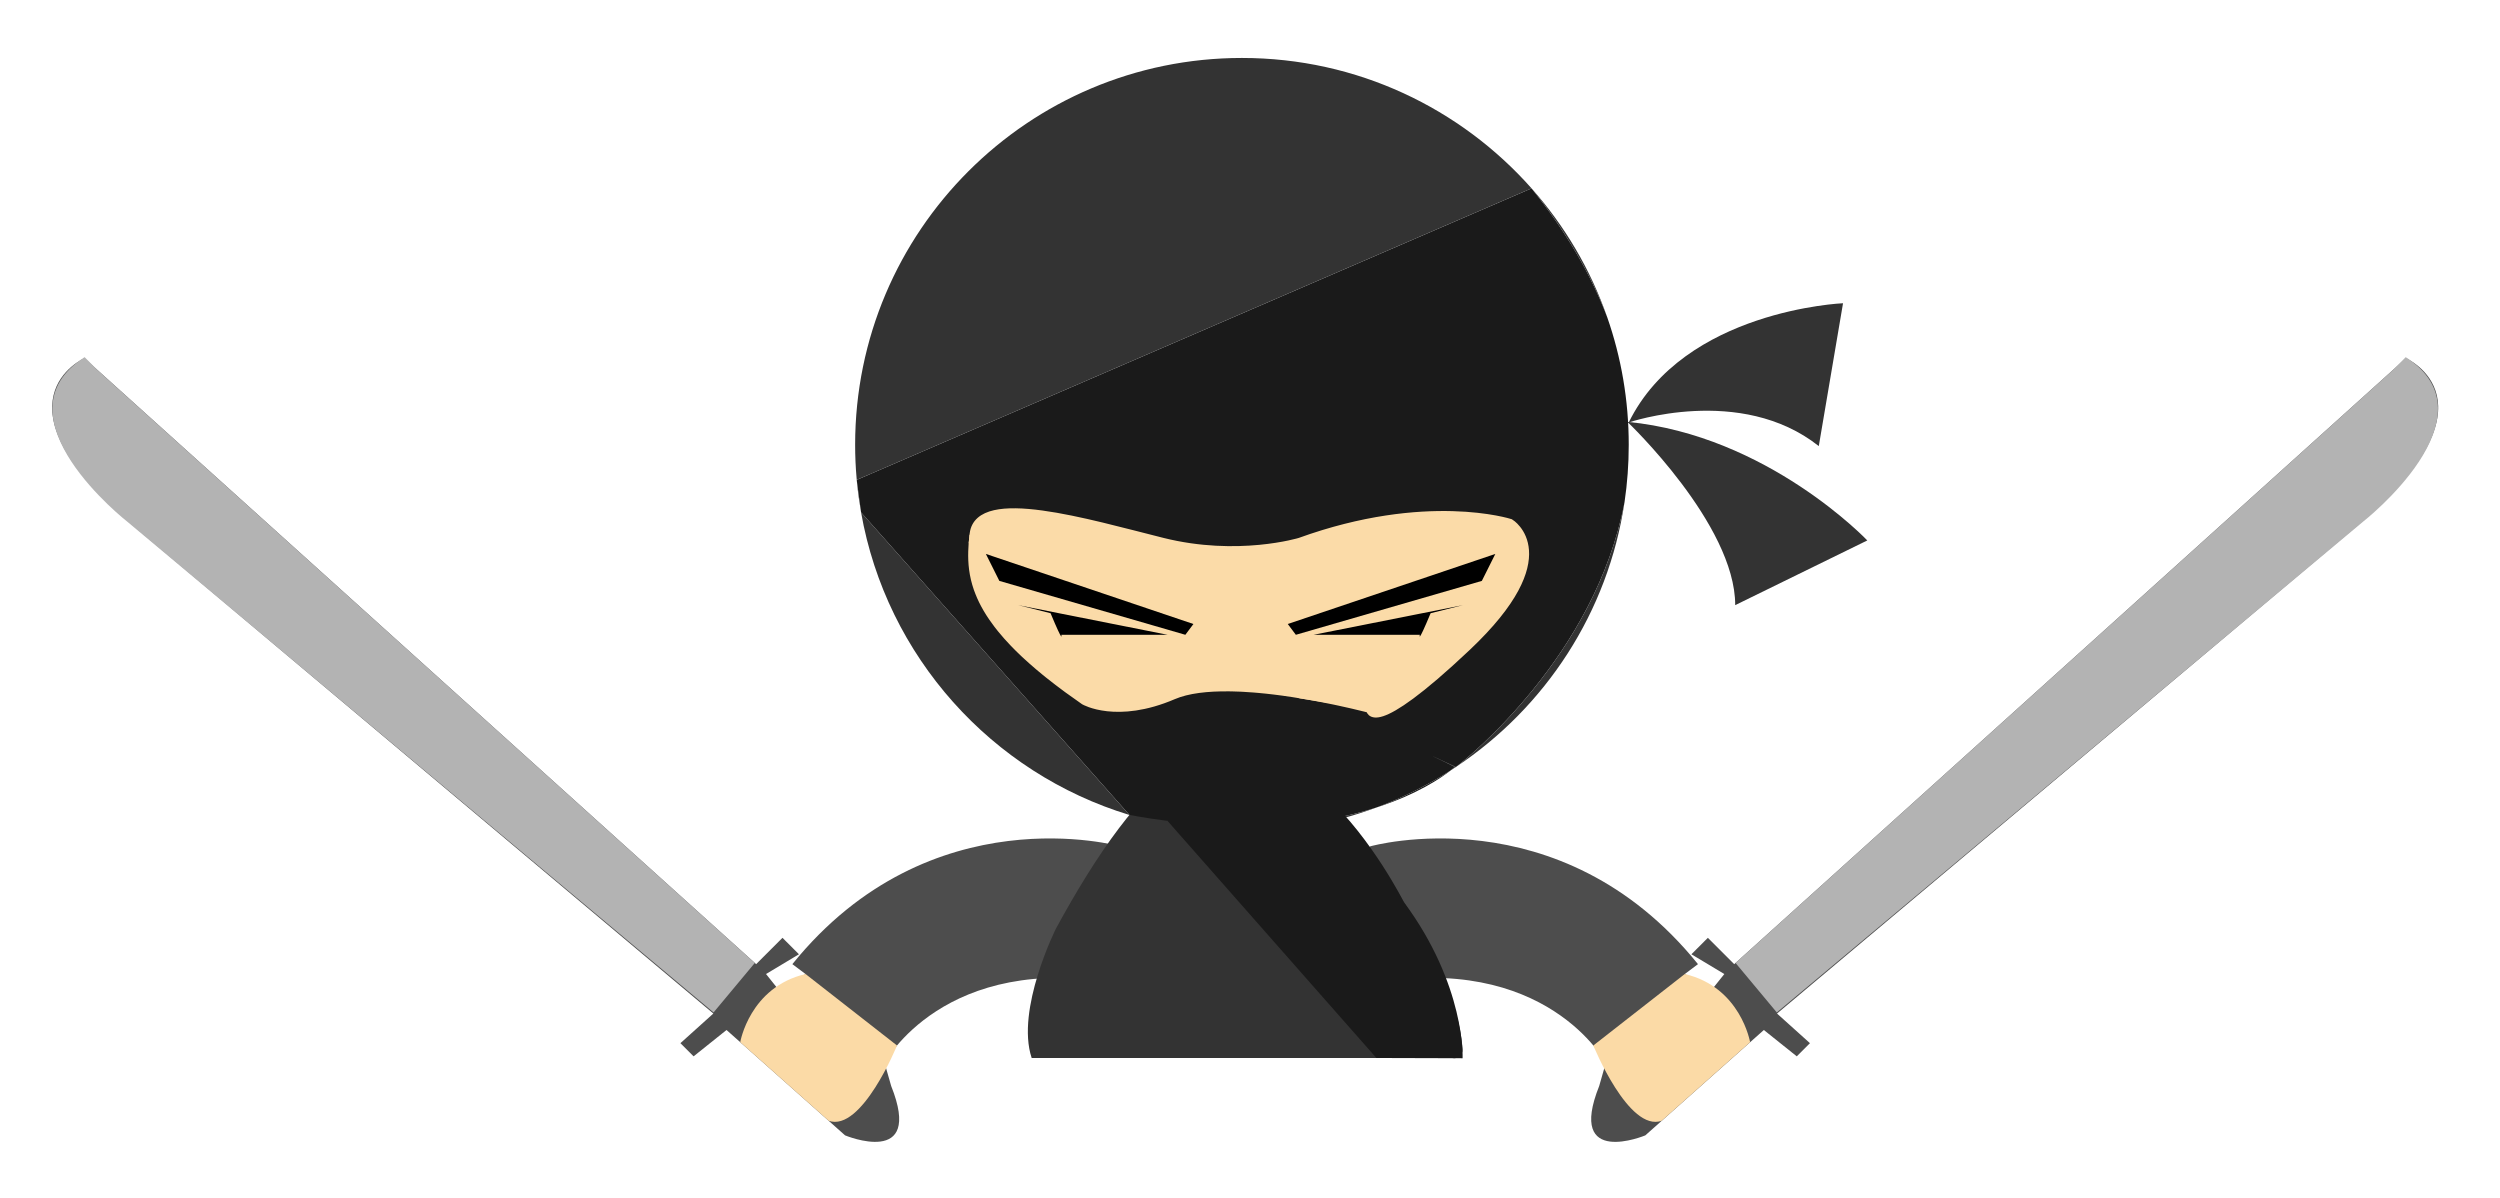
<svg className="icon" version="1.1" id="Layer_1" xmlns="http://www.w3.org/2000/svg" xmlns:xlink="http://www.w3.org/1999/xlink" x="0px" y="0px"
	 viewBox="0 0 1596 765" >
<style type="text/css">
 .st0{clip-path:url(#SVGID_2_);}
	.st1{clip-path:url(#SVGID_4_);fill:#4D4D4D;}
	.st2{clip-path:url(#SVGID_4_);fill:#FBDAA6;}
	.st3{clip-path:url(#SVGID_4_);fill:#B3B3B3;}
	.st4{clip-path:url(#SVGID_6_);}
	.st5{clip-path:url(#SVGID_8_);fill:#4D4D4D;}
	.st6{clip-path:url(#SVGID_8_);fill:#FBDAA6;}
	.st7{clip-path:url(#SVGID_8_);fill:#B3B3B3;}
	.st8{clip-path:url(#SVGID_10_);}
	.st9{clip-path:url(#SVGID_12_);fill:#333333;}
	.st10{clip-path:url(#SVGID_12_);fill:#1A1A1A;}
	.st11{clip-path:url(#SVGID_12_);fill:#FBDBA8;}
	.st12{clip-path:url(#SVGID_12_);fill:none;stroke:#FBDBA8;stroke-width:5.162;stroke-miterlimit:10;}
	.st13{clip-path:url(#SVGID_12_);}
</style>
<g>
	<g>
		<defs>
			<rect id="SVGID_1_" x="517" y="98" width="1366" height="768"/>
		</defs>
		<clipPath id="SVGID_2_">
			<use xlink:href="#SVGID_1_"  style="overflow:visible;"/>
		</clipPath>
		<g class="st0">
			<defs>
				<rect id="SVGID_3_" x="517" y="98" width="1366" height="768"/>
			</defs>
			<clipPath id="SVGID_4_">
				<use xlink:href="#SVGID_3_"  style="overflow:visible;"/>
			</clipPath>
			<path class="st1" d="M874.8,540.29c0,0,120.89-34.09,209.19,75.22l-8.41,6.31l16.82,10.51l8.41-10.51l-21.02-12.61l10.51-10.51
				l16.82,16.82l428.85-386.81c0,0,63.07,27.33-31.53,107.21c-94.6,79.88-369.99,311.13-369.99,311.13l21.02,18.92l-8.41,8.41
				l-21.02-16.82l-75.68,67.27c0,0-50.45,21.02-29.43-31.53l4.2-14.72c0,0-37.84-71.47-151.36-50.45
				C873.76,628.12,802.26,591.2,874.8,540.29"/>
			<path class="st2" d="M1075.57,621.81l-58.39,45.63c0,0,22.59,55.57,43.64,48.06l56.44-50.16
				C1117.26,665.34,1111.31,630.22,1075.57,621.81"/>
			<path class="st3" d="M1527.83,236.03l-419.87,378.71l26.34,31.6l374.19-313.23c0,0,86.19-67.27,27.33-105.11L1527.83,236.03z"/>
		</g>
	</g>
</g>
<g>
	<g>
		<defs>
			<rect id="SVGID_5_" x="-292" y="98" width="1366" height="768"/>
		</defs>
		<clipPath id="SVGID_6_">
			<use xlink:href="#SVGID_5_"  style="overflow:visible;"/>
		</clipPath>
		<g class="st4">
			<defs>
				<rect id="SVGID_7_" x="-292" y="98" width="1366" height="768"/>
			</defs>
			<clipPath id="SVGID_8_">
				<use xlink:href="#SVGID_7_"  style="overflow:visible;"/>
			</clipPath>
			<path class="st5" d="M715.04,540.29c0,0-120.89-34.09-209.19,75.22l8.41,6.31l-16.82,10.51l-8.41-10.51l21.02-12.61l-10.51-10.51
				l-16.82,16.82L53.88,228.7c0,0-63.07,27.33,31.53,107.21c94.6,79.88,369.99,311.13,369.99,311.13l-21.02,18.92l8.41,8.41
				l21.02-16.82l75.68,67.27c0,0,50.45,21.02,29.43-31.53l-4.2-14.72c0,0,37.84-71.47,151.36-50.45
				C716.08,628.12,787.58,591.2,715.04,540.29"/>
			<path class="st6" d="M514.26,621.81l58.39,45.63c0,0-22.59,55.57-43.64,48.06l-56.44-50.16
				C472.57,665.34,478.53,630.22,514.26,621.81"/>
			<path class="st7" d="M62.01,236.03l419.87,378.71l-26.34,31.6L81.34,333.11c0,0-86.19-67.27-27.33-105.11L62.01,236.03z"/>
		</g>
	</g>
</g>
<g>
	<g>
		<defs>
			<rect id="SVGID_9_" x="186" y="-28" width="1366" height="768"/>
		</defs>
		<clipPath id="SVGID_10_">
			<use xlink:href="#SVGID_9_"  style="overflow:visible;"/>
		</clipPath>
		<g class="st8">
			<defs>
				<rect id="SVGID_11_" x="186" y="-28" width="1366" height="768"/>
			</defs>
			<clipPath id="SVGID_12_">
				<use xlink:href="#SVGID_11_"  style="overflow:visible;"/>
			</clipPath>
			<path class="st9" d="M547.16,308.2l-0.15-1.03c0.03,0.35,0.07,0.69,0.1,1.01c0.6,6.28,1.46,12.49,2.55,18.62L547.16,308.2z
				 M721.03,520.25L549.71,327.09c16.19,92.03,83.37,166.47,171.32,193.18c22.73,6.88,46.84,10.6,71.83,10.6
				c30.18,0,59.09-5.42,85.83-15.35C845.06,526.38,793.49,533.69,721.03,520.25 M929.43,489.67l-15.16-7.11l14.52,7
				c0,0-0.88,0.83-2.68,2.27C927.23,491.14,928.33,490.41,929.43,489.67 M977.74,120.24C932.48,69.18,866.42,37,792.85,37
				c-136.37,0-246.93,110.56-246.93,246.93c0,7.26,0.31,14.45,0.95,21.54c0.02,0.29,0.03,0.58,0.07,0.88l0.91-0.4l429.87-185.71
				c22.77,28.43,38.37,55.98,48.37,82.39C1015.41,171.96,998.83,144.03,977.74,120.24 M929.85,489.36
				c56.68-37.82,96.79-98.48,107.26-168.85C1018.45,419.02,936.3,484.36,929.85,489.36"/>
			<path class="st9"  d="M1176.59,193.59c0,0-101.53,4.24-136.8,76.11c0,0,71.41-24.49,121.32,15.09L1176.59,193.59z"/>
			<path class="st9" d="M1192.08,345.02c0,0-63.67-67.11-153.15-75.71c0,0,68.83,65.39,68.83,117.01L1192.08,345.02z"/>
			<path class="st9" d="M927.08,675.42c3.54,0.89,6.88-1.97,6.62-5.61c-0.62-8.71-2.34-17.31-5.13-25.6
				c-10.43-30.99-43.37-98.42-89.26-144.31c-57.81-57.81-111.85-5.16-165.2,92.92c0,0-25.81,51.62-15.49,82.6H927.08z"/>
			<path class="st10" d="M1026.09,202.64c-10-26.41-25.61-53.96-48.37-82.39L547.85,305.96l-0.91,0.4c0.02,0.28,0.05,0.53,0.07,0.81
				l0.16,1.03l2.49,18.6c0,0.1,0.02,0.19,0.05,0.29l171.32,193.16c72.46,13.44,124.03,6.13,157.66-4.73
				c0.09-0.02,0.15-0.05,0.22-0.07c16.66-6.19,32.45-14.14,47.2-23.61c1.81-1.45,2.68-2.27,2.68-2.27l-14.52-7l15.16,7.11l0.02-0.02
				c0.02-0.02,0.07-0.05,0.14-0.1c0.07-0.05,0.15-0.12,0.26-0.19c6.45-5.01,88.6-70.35,107.26-168.84
				c1.77-11.94,2.68-24.16,2.68-36.58C1039.79,255.46,1034.97,228.1,1026.09,202.64 M936.54,413
				c-61.95,58.51-61.95,39.58-61.95,39.58s-0.67-0.19-1.94-0.5c-0.28-0.09-0.59-0.15-0.93-0.24c-1.77-0.45-4.34-1.08-7.52-1.82
				c-0.43-0.1-0.88-0.21-1.33-0.31c-2.29-0.53-4.83-1.1-7.62-1.7c-1.08-0.24-2.22-0.48-3.37-0.72c-0.62-0.12-1.26-0.26-1.89-0.38
				c-0.6-0.14-1.22-0.26-1.86-0.38c-1.26-0.26-2.53-0.5-3.84-0.76c-1.81-0.34-3.67-0.7-5.56-1.05c-0.17-0.02-0.34-0.05-0.52-0.09
				c-0.69-0.14-1.39-0.26-2.1-0.38c-0.71-0.12-1.41-0.24-2.13-0.36c-1.17-0.21-2.36-0.41-3.56-0.6c-1.72-0.27-3.48-0.57-5.25-0.83
				c-2.12-0.33-4.25-0.64-6.42-0.93c-1-0.14-1.98-0.28-2.99-0.4c-0.88-0.12-1.76-0.22-2.63-0.33c-1.6-0.19-3.22-0.38-4.84-0.55
				c-1.55-0.15-3.08-0.31-4.63-0.45c-1-0.1-2.01-0.19-3.03-0.26c-2.01-0.17-4.04-0.31-6.04-0.41c-0.07-0.02-0.14-0.02-0.19-0.02
				c-0.95-0.05-1.88-0.1-2.82-0.14c-1.77-0.09-3.54-0.14-5.3-0.17c-0.55-0.02-1.08-0.02-1.62-0.02
				c-13.78-0.15-26.47,1.22-35.69,5.18c-36.14,15.49-56.79,3.44-56.79,3.44c-3.79-2.62-7.38-5.16-10.77-7.66
				c-4.25-3.13-8.21-6.18-11.91-9.12c-0.74-0.6-1.46-1.19-2.19-1.77c-1.43-1.17-2.82-2.34-4.18-3.48c-1.34-1.14-2.65-2.27-3.92-3.41
				h-0.02c-1.27-1.14-2.49-2.24-3.68-3.34c-0.6-0.55-1.21-1.1-1.77-1.64c-1.15-1.1-2.27-2.18-3.34-3.23
				c-1.07-1.07-2.12-2.12-3.13-3.17c-3.01-3.13-5.7-6.18-8.1-9.14c-0.79-1-1.57-1.96-2.31-2.93c-1.1-1.45-2.15-2.87-3.11-4.3
				c-0.64-0.93-1.24-1.86-1.84-2.77c-1.17-1.84-2.24-3.67-3.2-5.46c-0.46-0.88-0.91-1.76-1.36-2.63c-0.84-1.74-1.62-3.48-2.27-5.18
				c-0.34-0.84-0.65-1.69-0.95-2.51c-2.91-8.4-3.66-16.14-3.44-23.59c0.04-1.46,0.12-2.93,0.22-4.37c0.02-0.17,0.04-0.36,0.05-0.53
				c0.05-0.67,0.1-1.32,0.17-2c0.12-1.24,0.26-2.49,0.41-3.72c0.02-0.26,0.05-0.5,0.09-0.76c3.44-27.53,72.27-6.88,120.46,5.16
				c48.18,12.05,87.76,0,87.76,0c80.88-29.25,134.22-12.05,134.22-12.05S998.49,354.49,936.54,413"/>
			<path class="st11"  d="M737.22,399.59l-99.24-28.76l-8.6-17.21l34.88,11.77l-43.12-20.2c-0.07,0.67-0.12,1.33-0.17,2
				c-0.02,0.17-0.03,0.36-0.05,0.53c-0.1,1.45-0.19,2.91-0.22,4.37c-0.22,7.45,0.53,15.19,3.44,23.59c0.29,0.83,0.6,1.67,0.95,2.51
				c0.65,1.7,1.43,3.44,2.27,5.18c0.45,0.88,0.89,1.75,1.36,2.63c0.96,1.79,2.03,3.61,3.2,5.45c0.6,0.91,1.21,1.84,1.84,2.77
				c0.96,1.43,2.01,2.86,3.11,4.3c0.74,0.96,1.51,1.93,2.31,2.93c2.41,2.96,5.09,6,8.11,9.14c1.01,1.05,2.06,2.1,3.13,3.17
				c1.07,1.05,2.18,2.13,3.34,3.23c0.57,0.53,1.17,1.08,1.77,1.63c1.19,1.1,2.41,2.2,3.68,3.34h0.02c1.26,1.12,2.58,2.25,3.92,3.41
				c1.36,1.14,2.75,2.31,4.18,3.48c0.72,0.58,1.45,1.17,2.19,1.77c3.7,2.94,7.66,5.99,11.91,9.12c3.39,2.49,6.99,5.04,10.77,7.66
				c0,0,20.65,12.05,56.79-3.44c9.22-3.96,21.91-5.34,35.69-5.18c0.53,0,1.07,0,1.62,0.02c1.75,0.03,3.53,0.09,5.3,0.17
				c0.95,0.03,1.88,0.09,2.82,0.14c0.05,0,0.12,0,0.19,0.02c2,0.1,4.03,0.24,6.04,0.41c1.01,0.07,2.03,0.15,3.03,0.26
				c1.55,0.14,3.08,0.27,4.63,0.45c1.62,0.17,3.23,0.36,4.84,0.55c0.88,0.1,1.77,0.21,2.63,0.33c1.02,0.12,2,0.26,2.99,0.39
				c2.17,0.29,4.3,0.6,6.42,0.93c1.77,0.26,3.51,0.53,5.21,0.81L737.22,399.59z M677.56,405.25c0,0,1.72,6.88-6.88-13.77
				l-20.65-5.16l95.35,18.93H677.56z"/>
			<path class="st12"  d="M737.22,399.59l-99.24-28.76l-8.6-17.21l34.88,11.77l-43.12-20.2c-0.07,0.67-0.12,1.33-0.17,2
				c-0.02,0.17-0.03,0.36-0.05,0.53c-0.1,1.45-0.19,2.91-0.22,4.37c-0.22,7.45,0.53,15.19,3.44,23.59c0.29,0.83,0.6,1.67,0.95,2.51
				c0.65,1.7,1.43,3.44,2.27,5.18c0.45,0.88,0.89,1.75,1.36,2.63c0.96,1.79,2.03,3.61,3.2,5.45c0.6,0.91,1.21,1.84,1.84,2.77
				c0.96,1.43,2.01,2.86,3.11,4.3c0.74,0.96,1.51,1.93,2.31,2.93c2.41,2.96,5.09,6,8.11,9.14c1.01,1.05,2.06,2.1,3.13,3.17
				c1.07,1.05,2.18,2.13,3.34,3.23c0.57,0.53,1.17,1.08,1.77,1.63c1.19,1.1,2.41,2.2,3.68,3.34h0.02c1.26,1.12,2.58,2.25,3.92,3.41
				c1.36,1.14,2.75,2.31,4.18,3.48c0.72,0.58,1.45,1.17,2.19,1.77c3.7,2.94,7.66,5.99,11.91,9.12c3.39,2.49,6.99,5.04,10.77,7.66
				c0,0,20.65,12.05,56.79-3.44c9.22-3.96,21.91-5.34,35.69-5.18c0.53,0,1.07,0,1.62,0.02c1.75,0.03,3.53,0.09,5.3,0.17
				c0.95,0.03,1.88,0.09,2.82,0.14c0.05,0,0.12,0,0.19,0.02c2,0.1,4.03,0.24,6.04,0.41c1.01,0.07,2.03,0.15,3.03,0.26
				c1.55,0.14,3.08,0.27,4.63,0.45c1.62,0.17,3.23,0.36,4.84,0.55c0.88,0.1,1.77,0.21,2.63,0.33c1.02,0.12,2,0.26,2.99,0.39
				c2.17,0.29,4.3,0.6,6.42,0.93c1.77,0.26,3.51,0.53,5.21,0.81L737.22,399.59z M677.56,405.25c0,0,1.72,6.88-6.88-13.77
				l-20.65-5.16l95.35,18.93H677.56z"/>
			<path class="st11"  d="M964.07,333.84c0,0-53.34-17.21-134.22,12.05c0,0-39.58,12.05-87.76,0
				c-48.18-12.05-117.01-32.7-120.46-5.16c-0.03,0.26-0.07,0.5-0.09,0.76c-0.16,1.22-0.29,2.48-0.41,3.72l43.12,20.2l97.62,32.97
				l-5.16,6.88l-19.5-5.66l93.16,43.67l0.04,0.02c1.94,0.31,3.84,0.62,5.7,0.96c0.71,0.12,1.41,0.24,2.1,0.38
				c0.17,0.03,0.34,0.07,0.52,0.09c1.91,0.35,3.75,0.69,5.56,1.05c1.31,0.26,2.58,0.5,3.84,0.76c0.64,0.12,1.26,0.24,1.86,0.38
				c0.64,0.12,1.27,0.26,1.89,0.38c1.15,0.24,2.29,0.48,3.37,0.72c2.79,0.6,5.33,1.17,7.62,1.7c0.45,0.1,0.9,0.21,1.33,0.31
				c3.18,0.74,5.75,1.38,7.52,1.82c0.35,0.09,0.65,0.15,0.93,0.24c1.27,0.31,1.94,0.5,1.94,0.5s0,18.93,61.95-39.58
				C998.49,354.49,964.07,333.84,964.07,333.84 M913.31,391.49c-8.6,20.65-6.88,13.77-6.88,13.77h-67.82l95.35-18.93L913.31,391.49z
				 M946.01,370.83l-118.74,34.42l-5.16-6.88l132.5-44.74L946.01,370.83z"/>
			<path class="st12"  d="M964.07,333.84c0,0-53.34-17.21-134.22,12.05c0,0-39.58,12.05-87.76,0
				c-48.18-12.05-117.01-32.7-120.46-5.16c-0.03,0.26-0.07,0.5-0.09,0.76c-0.16,1.22-0.29,2.48-0.41,3.72l43.12,20.2l97.62,32.97
				l-5.16,6.88l-19.5-5.66l93.16,43.67l0.04,0.02c1.94,0.31,3.84,0.62,5.7,0.96c0.71,0.12,1.41,0.24,2.1,0.38
				c0.17,0.03,0.34,0.07,0.52,0.09c1.91,0.35,3.75,0.69,5.56,1.05c1.31,0.26,2.58,0.5,3.84,0.76c0.64,0.12,1.26,0.24,1.86,0.38
				c0.64,0.12,1.27,0.26,1.89,0.38c1.15,0.24,2.29,0.48,3.37,0.72c2.79,0.6,5.33,1.17,7.62,1.7c0.45,0.1,0.9,0.21,1.33,0.31
				c3.18,0.74,5.75,1.38,7.52,1.82c0.35,0.09,0.65,0.15,0.93,0.24c1.27,0.31,1.94,0.5,1.94,0.5s0,18.93,61.95-39.58
				C998.49,354.49,964.07,333.84,964.07,333.84z M913.31,391.49c-8.6,20.65-6.88,13.77-6.88,13.77h-67.82l95.35-18.93L913.31,391.49
				z M946.01,370.83l-118.74,34.42l-5.16-6.88l132.5-44.74L946.01,370.83z"/>
			<path class="st10"  d="M926.11,491.84c-5.78,4.54-21.05,15.14-47.2,23.61C895.57,509.26,911.37,501.31,926.11,491.84"/>
			<polygon class="st13"  points="761.88,398.37 756.72,405.25 737.22,399.59 637.98,370.84 629.38,353.63 664.26,365.4 			"/>
			<path class="st13" d="M677.56,405.25c0,0,1.72,6.88-6.88-13.77l-20.65-5.16l95.35,18.93H677.56z"/>
			<polygon  class="st13" points="954.61,353.63 946.01,370.84 827.27,405.25 822.11,398.37 			"/>
			<path  class="st13" d="M933.96,386.32l-20.65,5.16c-8.6,20.65-6.88,13.77-6.88,13.77h-67.82L933.96,386.32z"/>
			<path class="st10" d="M745.38,524.11l133.31,151.31l55.03,0.16c0,0,2.03-46.39-37.58-99.85
				C896.13,575.73,814.92,414.09,745.38,524.11"/>
		</g>
	</g>
</g>
</svg>
